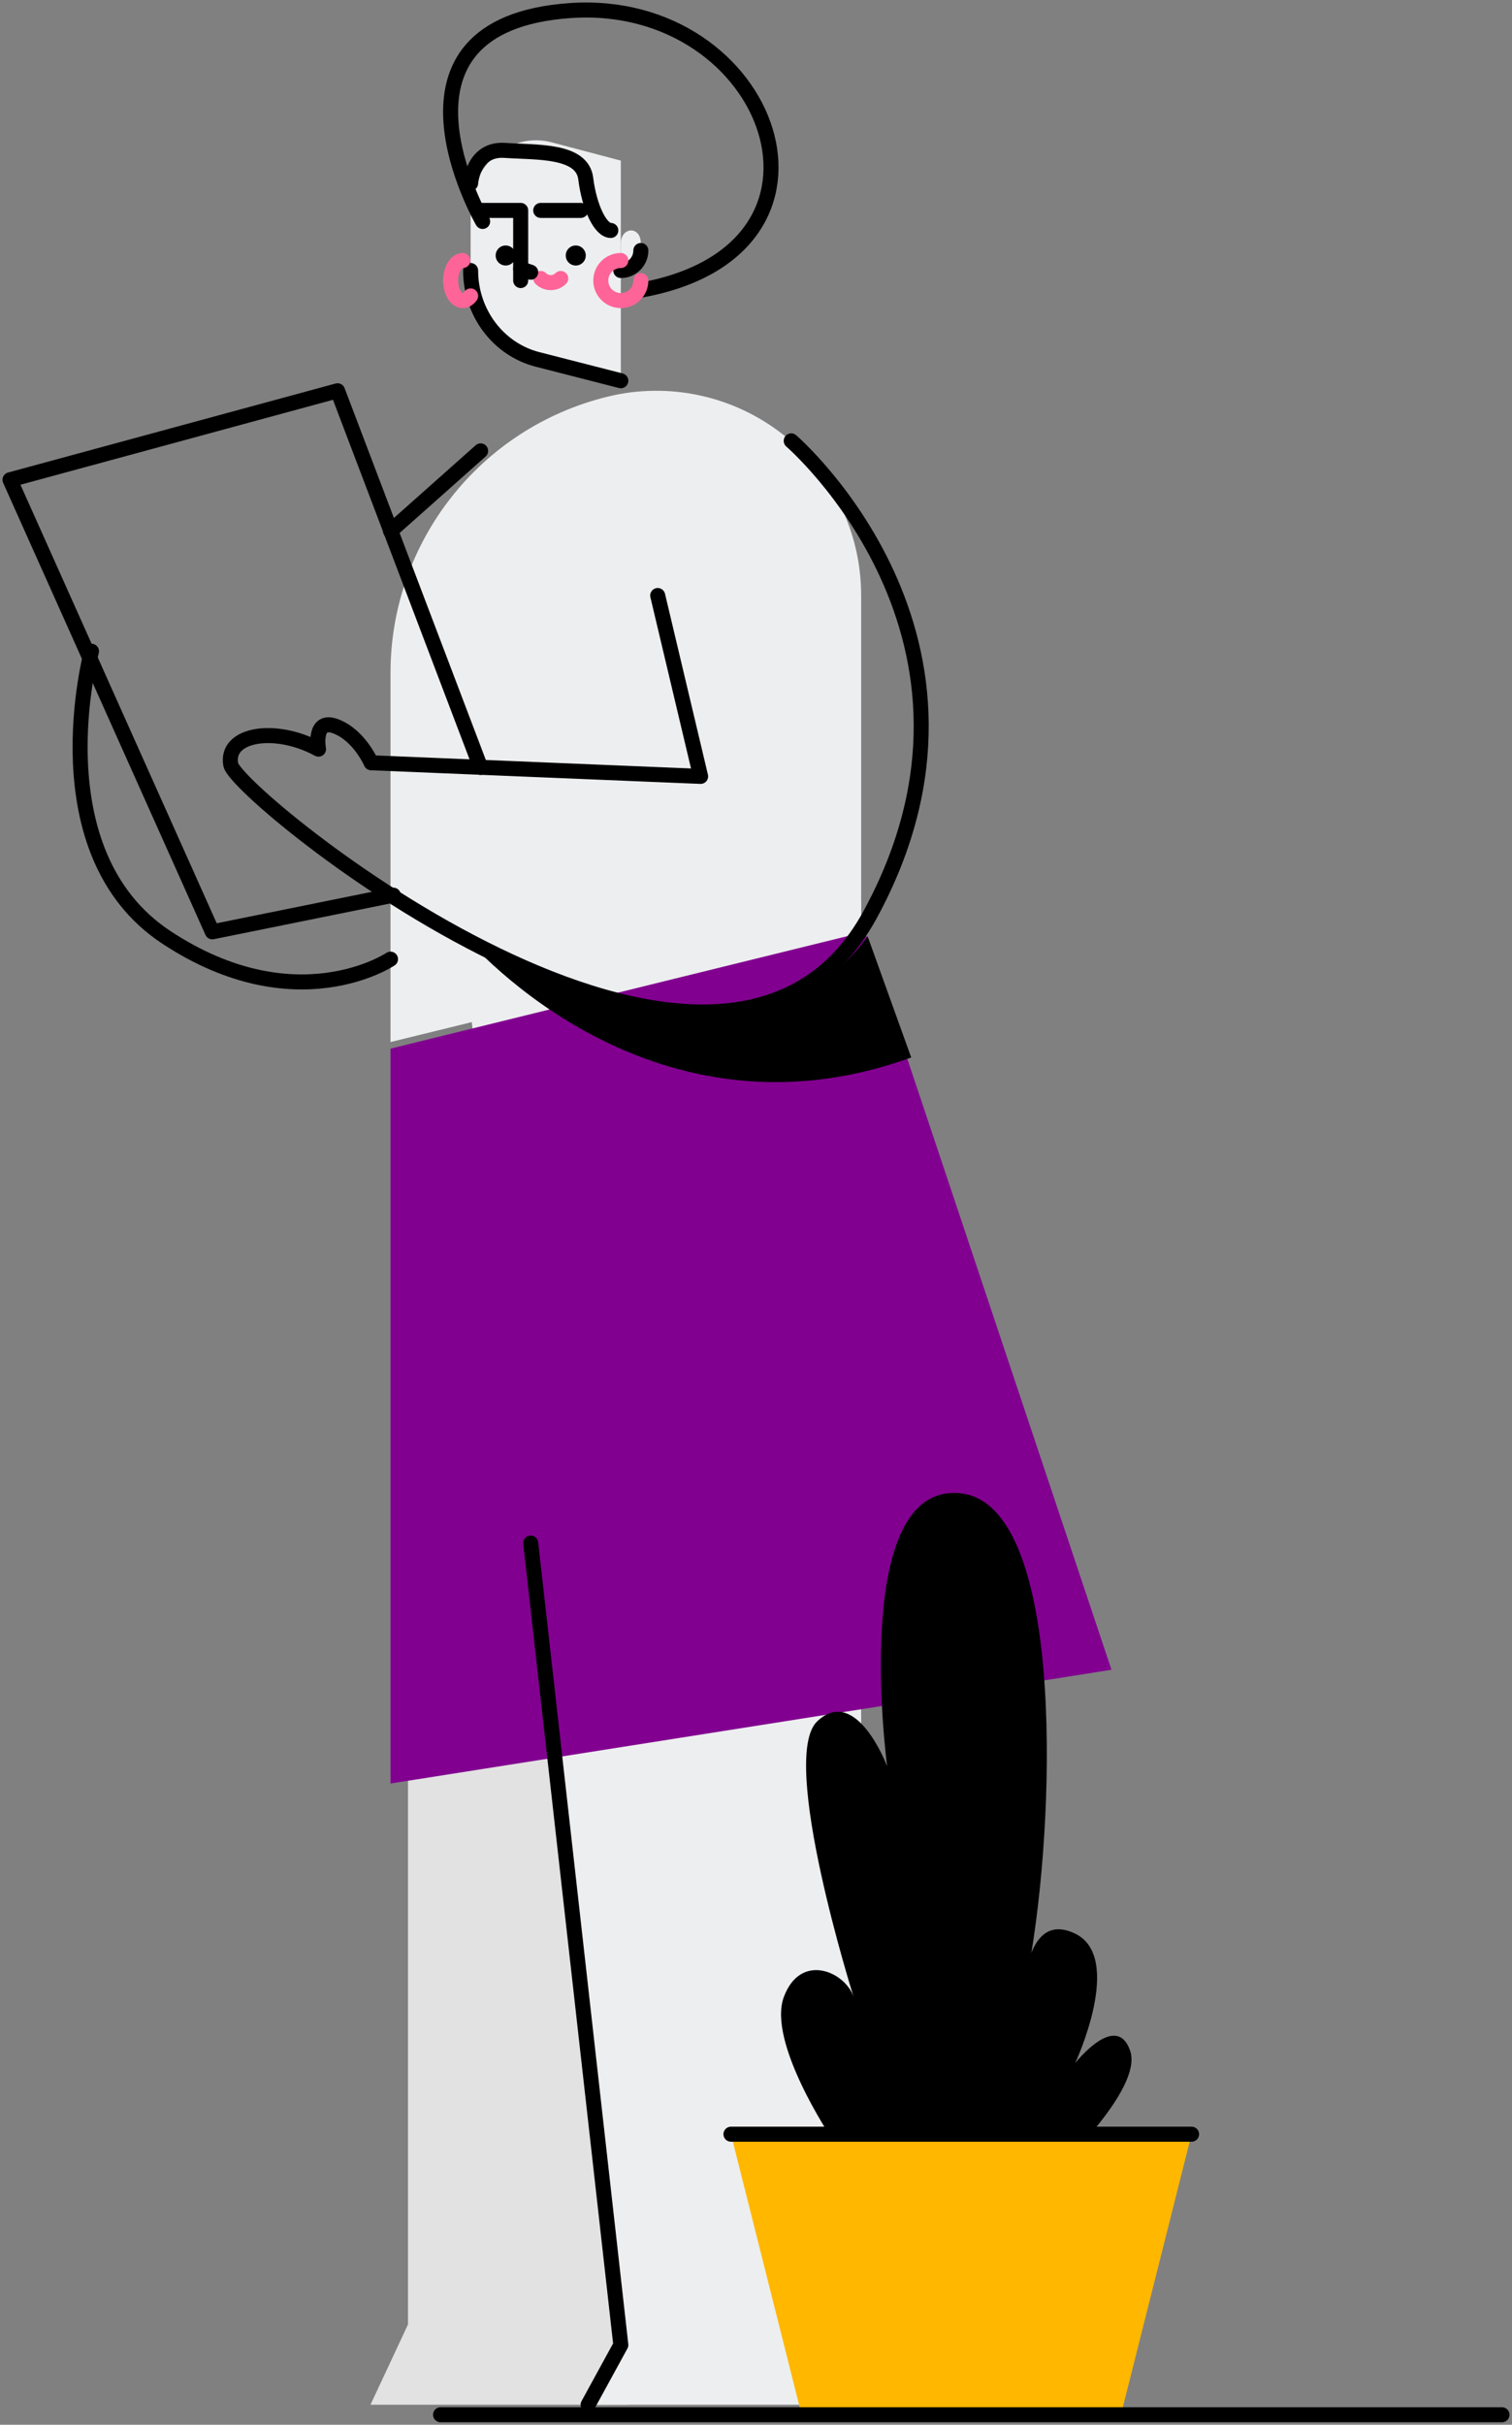 <?xml version="1.0" encoding="UTF-8"?>
<svg width="151px" height="242px" viewBox="0 0 151 242" version="1.1" xmlns="http://www.w3.org/2000/svg" xmlns:xlink="http://www.w3.org/1999/xlink">
    <rect x="0" y="0" width="151" height="242" fill="#808080" stroke="none"/>
    <title>F0A49832-56D3-42AA-8143-D1FB48936566</title>
    <g id="Page-1" stroke="none" stroke-width="1" fill="none" fill-rule="evenodd">
        <g id="Landing-Page" transform="translate(-1205, -565)">
            <g id="Tax-savings-calculator" transform="translate(713, 350)">
                <g id="lady" transform="translate(493, 216)">
                    <polygon id="Path" fill="#E2E2E2" fill-rule="nonzero" points="39.746 174.598 39.746 230.986 36 239 61.684 239 70 160"></polygon>
                    <polygon id="Path" fill="#EDEEEF" fill-rule="nonzero" points="45 91.314 85 89 85 132.273 85 239 57.96 239 61.284 233.056"></polygon>
                    <path d="M46,20.018 L46,25.637 C46,29.982 48.759,33.765 52.683,34.802 L61,37 L61,15.03 L54.085,13.203 C52.137,12.688 50.078,13.165 48.5,14.495 C46.922,15.825 46,17.861 46,20.018 L46,20.018 Z" id="Path" fill="#EDEEEF" fill-rule="nonzero"></path>
                    <path d="M46,26 C46,30.206 48.759,33.869 52.683,34.872 L61,37" id="Path" stroke="#000000" stroke-width="1.5" stroke-linecap="round" stroke-linejoin="round"></path>
                    <circle id="Oval" fill="#000000" fill-rule="nonzero" cx="56.5" cy="24.5" r="1"></circle>
                    <circle id="Oval" fill="#000000" fill-rule="nonzero" cx="49.5" cy="24.5" r="1"></circle>
                    <polyline id="Path" stroke="#000000" stroke-width="1.5" stroke-linecap="round" stroke-linejoin="round" points="51 27 51 20 47 20"></polyline>
                    <line x1="57" y1="20" x2="53" y2="20" id="Path" stroke="#000000" stroke-width="1.5" stroke-linecap="round" stroke-linejoin="round"></line>
                    <path d="M61,23.315 L61,26 C62.105,26 63,24.826 63,23.378 C63,23.297 62.997,23.218 62.992,23.139 C62.88,21.511 61,21.68 61,23.315 Z" id="Path" fill="#EDEEEF" fill-rule="nonzero"></path>
                    <path d="M61,26 C62.105,26 63,25.105 63,24" id="Path" stroke="#000000" stroke-width="1.5" stroke-linecap="round" stroke-linejoin="round"></path>
                    <path d="M53,26.792 C53.265,27.058 53.625,27.208 54,27.208 C54.375,27.208 54.735,27.058 55,26.792" id="Path" stroke="#FF6498" stroke-width="1.5" stroke-linecap="round" stroke-linejoin="round"></path>
                    <line x1="51" y1="25.83" x2="52" y2="26.17" id="Path" stroke="#000000" stroke-width="1.5" stroke-linecap="round" stroke-linejoin="round"></line>
                    <path d="M46,17.291 C46,17.291 46.236,13.794 49.411,14.01 C52.587,14.226 57.135,13.938 57.495,16.817 C57.856,19.696 58.968,22 60,22" id="Path" stroke="#000000" stroke-width="1.5" stroke-linecap="round" stroke-linejoin="round"></path>
                    <path d="M47.201,21.102 C47.201,21.102 35.831,1.448 55.949,0.055 C76.068,-1.338 85.536,24.101 62.75,28" id="Path" stroke="#000000" stroke-width="1.5" stroke-linecap="round" stroke-linejoin="round"></path>
                    <path d="M63,27 C63,28.105 62.105,29 61,29 C59.895,29 59,28.105 59,27 C59,25.895 59.895,25 61,25" id="Path" stroke="#FF6498" stroke-width="1.5" stroke-linecap="round" stroke-linejoin="round"></path>
                    <path d="M46,28.534 C45.587,29.101 44.997,29.156 44.548,28.67 C44.099,28.184 43.897,27.272 44.051,26.425 C44.206,25.579 44.68,25 45.218,25" id="Path" stroke="#FF6498" stroke-width="1.5" stroke-linecap="round" stroke-linejoin="round"></path>
                    <path d="M85,58.394 L85,91.48 L38,103 L38,66.152 C38,53.086 46.945,41.708 59.668,38.59 L59.668,38.59 C65.77,37.094 72.222,38.479 77.167,42.345 C82.112,46.21 85,52.129 85,58.394 L85,58.394 Z" id="Path" fill="#EDEEEF" fill-rule="nonzero"></path>
                    <polygon id="Path" fill="#820090" fill-rule="nonzero" points="85.375 92 38 103.658 38 177 110 165.647"></polygon>
                    <polyline id="Path" stroke="#000000" stroke-width="1.5" stroke-linecap="round" stroke-linejoin="round" points="57.734 239 61 233.034 52 153"></polyline>
                    <path d="M78.017,43 C78.017,43 100.899,62.705 85.907,90.266 C70.916,117.827 22.63,78.427 22.046,75.321 C21.462,72.216 26.524,71.439 30.808,73.768 C30.808,73.768 30.224,70.59 32.56,71.5 C34.896,72.41 36.065,75.127 36.065,75.127 L68.969,76.486 L64.683,58.435" id="Path" stroke="#000000" stroke-width="1.5" stroke-linecap="round" stroke-linejoin="round"></path>
                    <polyline id="Path" stroke="#000000" stroke-width="1.5" stroke-linecap="round" stroke-linejoin="round" points="47 75.592 32.712 38 0 46.885 20.204 92 38.281 88.34"></polyline>
                    <path d="M45,92 L45,92 C45,92 63.156,114.269 90,104.54 L85.646,92.442 C76.905,104.741 59.211,99.58 45,92 Z" id="Path" fill="#000000" fill-rule="nonzero"></path>
                    <line x1="47" y1="44" x2="38" y2="52" id="Path" stroke="#000000" stroke-width="1.5" stroke-linecap="round" stroke-linejoin="round"></line>
                    <path d="M8.136,64 C8.136,64 2.694,84.051 15.63,92.562 C28.566,101.072 38,94.726 38,94.726" id="Path" stroke="#000000" stroke-width="1.5" stroke-linecap="round" stroke-linejoin="round"></path>
                    <g id="potted-plant,-plant,-pot,-interior,-furnishing,-decor" transform="translate(43.162, 148.097)">
                        <path d="M68.694,55.546 C67.3,51.614 63.215,56.807 63.215,56.807 C63.215,56.807 68.137,46.277 63.215,43.89 C60.788,42.712 59.511,44.098 58.839,45.804 C61.357,30.494 61.9,0.964 51.737,-0.064 C40.636,-1.188 44.434,27.179 44.434,27.179 C44.434,27.179 41.367,19.034 37.463,22.685 C33.559,26.336 41.088,50.209 41.088,50.209 C40.251,47.682 35.79,45.716 34.117,50.209 C32.443,54.703 38.857,64.252 38.857,64.252 L60.886,67.903 C60.886,67.903 70.089,59.478 68.694,55.546 Z" id="Path" fill="#000000" fill-rule="nonzero"></path>
                        <polygon id="Path" fill="#FFB700" fill-rule="nonzero" points="67.785 91.903 35.891 91.903 28.838 63.903 74.838 63.903"></polygon>
                        <line x1="-0.162" y1="91.903" x2="105.838" y2="91.903" id="Path" stroke="#000000" stroke-width="1.5" stroke-linecap="round" stroke-linejoin="round"></line>
                        <line x1="28.838" y1="63.903" x2="74.838" y2="63.903" id="Path" stroke="#000000" stroke-width="1.5" stroke-linecap="round" stroke-linejoin="round"></line>
                    </g>
                </g>
            </g>
        </g>
    </g>
</svg>